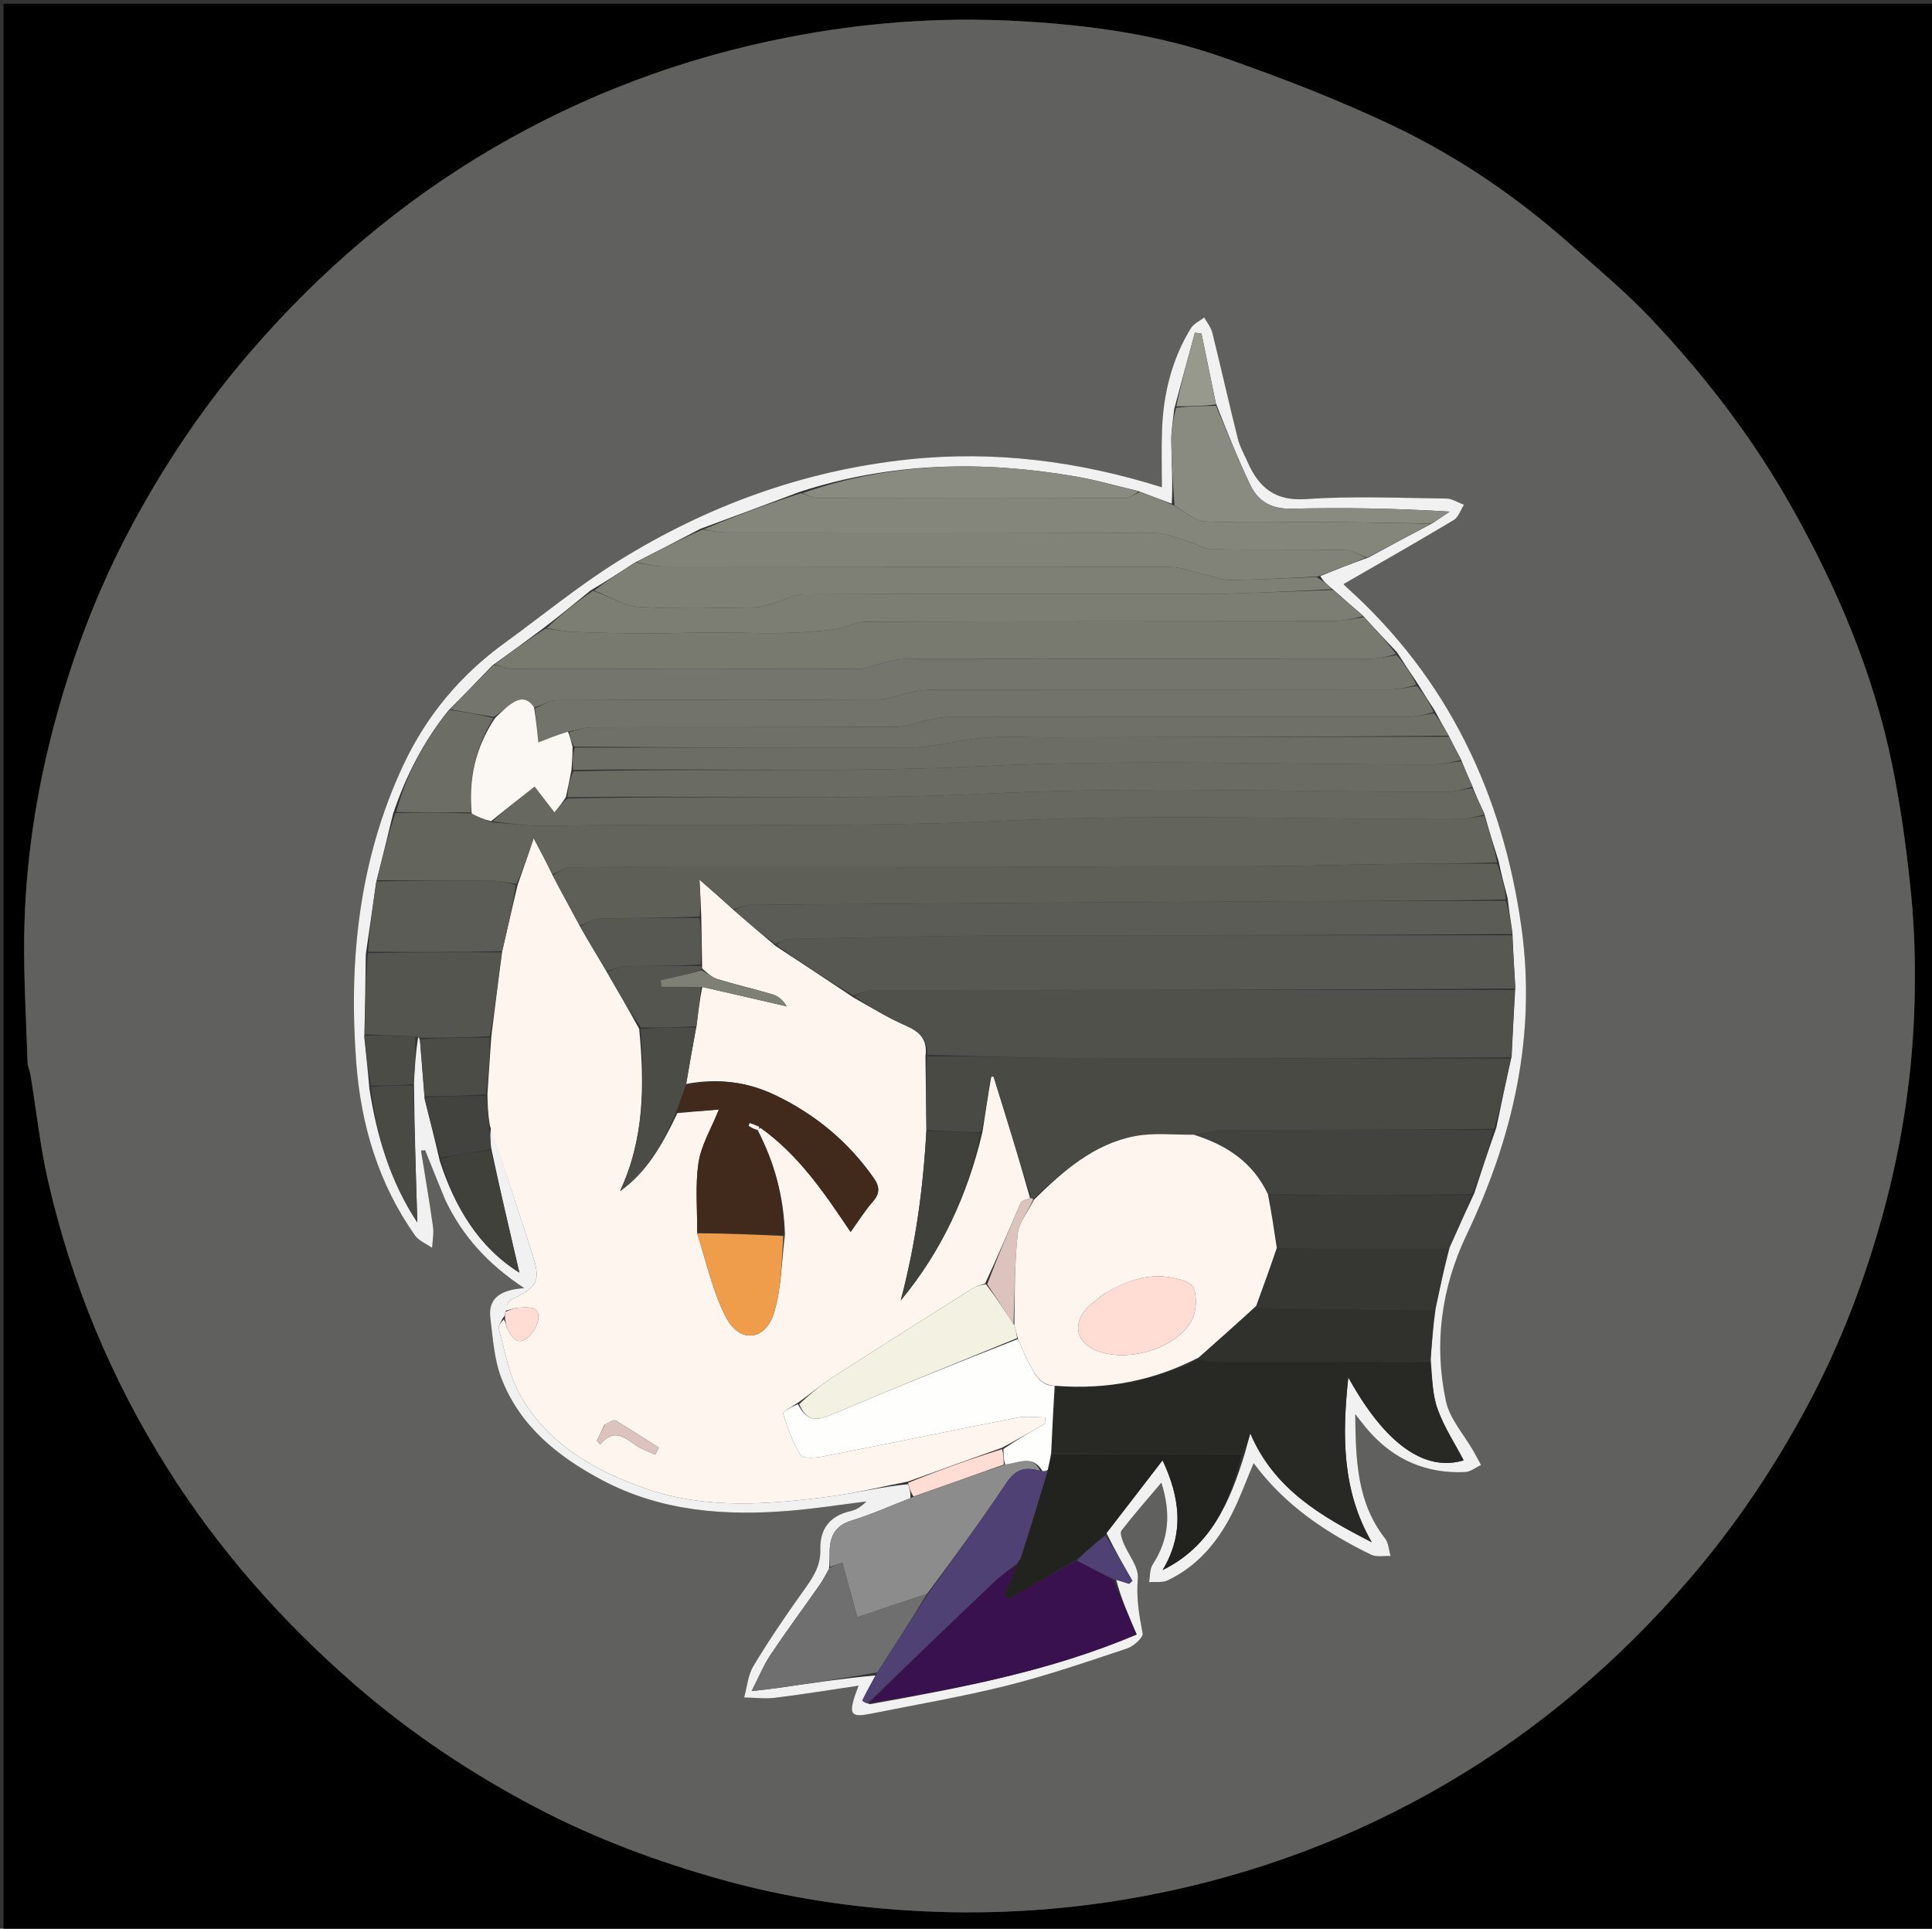 <svg version="1.1" id="Layer_1" xmlns="http://www.w3.org/2000/svg" xmlns:xlink="http://www.w3.org/1999/xlink" x="0px" y="0px"
	 width="100%" viewBox="0 0 566 565" enable-background="new 0 0 566 565" xml:space="preserve">
<rect x="0" y="0" width="566" height="565" fill="#333333" stroke="none"/>
<path fill="#000000" opacity="1" stroke="none" 
	d="
M324,566 
	C216.024,566 108.547,566 1.036,566 
	C1.036,377.732 1.036,189.464 1.036,1.098 
	C189.56,1.098 378.119,1.098 566.839,1.098 
	C566.839,189.333 566.839,377.667 566.839,566 
	C486.131,566 405.315,566 324,566 
M8.135,312.101 
	C8.413,313.051 8.793,313.985 8.952,314.955 
	C10.656,325.329 11.761,335.838 14.109,346.063 
	C20.989,376.034 32.643,404.113 49.062,430.155 
	C64.09,453.99 82.519,474.858 103.765,493.358 
	C120.285,507.742 138.363,519.754 157.714,529.852 
	C174.72,538.727 192.661,545.368 211.116,550.551 
	C230.222,555.916 249.801,558.866 269.553,559.861 
	C292.256,561.004 314.871,559.42 337.26,555.043 
	C367.962,549.041 396.858,538.208 423.81,522.437 
	C450.73,506.684 474.142,486.645 494.555,463.024 
	C508.432,446.967 520.125,429.486 530.044,410.787 
	C539.356,393.232 546.37,374.723 551.617,355.606 
	C557.262,335.038 560.439,314.002 560.903,292.666 
	C561.127,282.397 560.892,272.05 559.864,261.839 
	C558.581,249.097 556.856,236.338 554.275,223.802 
	C548.741,196.923 538.096,171.956 524.622,148.098 
	C513.343,128.127 499.482,110.101 483.807,93.5 
	C476.429,85.686 468.11,78.743 460.052,71.591 
	C444.549,57.829 427.465,46.143 408.865,37.217 
	C392.427,29.328 375.281,22.747 358.052,16.719 
	C338.69,9.945 318.323,7.248 297.926,6.151 
	C275.394,4.94 252.943,6.618 230.721,10.959 
	C200.023,16.957 171.127,27.766 144.184,43.558 
	C117.283,59.325 93.869,79.334 73.469,102.952 
	C59.589,119.021 47.877,136.503 37.954,155.216 
	C28.645,172.772 21.615,191.277 16.385,210.398 
	C10.67,231.292 7.389,252.652 7.094,274.336 
	C6.927,286.613 7.691,298.903 8.135,312.101 
z"/>
<path fill="#60605E" opacity="1" stroke="none" 
	d="
M8.085,311.644 
	C7.691,298.903 6.927,286.613 7.094,274.336 
	C7.389,252.652 10.67,231.292 16.385,210.398 
	C21.615,191.277 28.645,172.772 37.954,155.216 
	C47.877,136.503 59.589,119.021 73.469,102.952 
	C93.869,79.334 117.283,59.325 144.184,43.558 
	C171.127,27.766 200.023,16.957 230.721,10.959 
	C252.943,6.618 275.394,4.94 297.926,6.151 
	C318.323,7.248 338.69,9.945 358.052,16.719 
	C375.281,22.747 392.427,29.328 408.865,37.217 
	C427.465,46.143 444.549,57.829 460.052,71.591 
	C468.11,78.743 476.429,85.686 483.807,93.5 
	C499.482,110.101 513.343,128.127 524.622,148.098 
	C538.096,171.956 548.741,196.923 554.275,223.802 
	C556.856,236.338 558.581,249.097 559.864,261.839 
	C560.892,272.05 561.127,282.397 560.903,292.666 
	C560.439,314.002 557.262,335.038 551.617,355.606 
	C546.37,374.723 539.356,393.232 530.044,410.787 
	C520.125,429.486 508.432,446.967 494.555,463.024 
	C474.142,486.645 450.73,506.684 423.81,522.437 
	C396.858,538.208 367.962,549.041 337.26,555.043 
	C314.871,559.42 292.256,561.004 269.553,559.861 
	C249.801,558.866 230.222,555.916 211.116,550.551 
	C192.661,545.368 174.72,538.727 157.714,529.852 
	C138.363,519.754 120.285,507.742 103.765,493.358 
	C82.519,474.858 64.09,453.99 49.062,430.155 
	C32.643,404.113 20.989,376.034 14.109,346.063 
	C11.761,335.838 10.656,325.329 8.952,314.955 
	C8.793,313.985 8.413,313.051 8.085,311.644 
M130.648,351.865 
	C135.481,362.053 142.757,370.193 153.575,377.351 
	C146.513,377.845 142.929,380.358 143.656,386.142 
	C144.396,392.028 144.764,398.188 146.845,403.635 
	C152.235,417.741 163.417,426.701 176.334,433.564 
	C193.741,442.814 212.553,444.16 231.745,442.538 
	C239.127,441.914 246.464,440.759 253.821,439.845 
	C252.447,441.255 250.918,442.287 249.243,442.658 
	C243.107,444.015 240.151,447.908 240.32,453.967 
	C240.463,459.061 237.807,462.627 235.056,466.466 
	C230.022,473.492 225.172,480.675 220.71,488.073 
	C219.115,490.72 218.866,494.179 218.003,497.267 
	C221.046,497.319 224.132,497.723 227.124,497.357 
	C235.082,496.384 243,495.079 251.526,493.819 
	C250.931,495.445 250.625,496.203 250.374,496.978 
	C248.677,502.223 249.496,503.157 255.019,502.048 
	C268.388,499.364 281.86,497.084 295.072,493.77 
	C306.978,490.783 318.635,486.763 330.294,482.879 
	C332.155,482.259 334.981,479.658 334.752,478.483 
	C333.706,473.125 332.845,468.008 333.346,462.377 
	C333.642,459.045 330.54,455.444 329.106,451.906 
	C328.656,450.795 328.05,449.021 328.561,448.363 
	C332.165,443.728 336.041,439.305 340.233,434.338 
	C343.056,443.234 342.525,450.928 337.696,458.294 
	C336.796,459.666 336.956,461.734 336.627,463.48 
	C338.457,463.336 340.528,463.699 342.077,462.963 
	C350.703,458.867 356.601,451.918 360.85,443.59 
	C363.241,438.904 365.026,433.909 367.271,428.613 
	C376.351,440.948 388.44,448.993 401.687,455.446 
	C403.275,456.219 405.475,455.736 407.391,455.835 
	C406.877,454.103 406.812,452.021 405.777,450.696 
	C397.568,440.174 397.185,427.947 397.025,414.259 
	C398.91,416.619 399.877,417.935 400.952,419.157 
	C408.456,427.686 417.917,431.777 429.249,431.234 
	C430.829,431.159 432.351,429.888 433.901,429.171 
	C433.146,427.796 432.409,426.41 431.634,425.047 
	C428.884,420.215 424.736,415.689 423.617,410.507 
	C420.002,393.764 422.296,377.159 429.616,361.825 
	C443.298,333.166 450.135,303.294 445.735,271.739 
	C440.284,232.648 424.171,198.613 394.317,171.871 
	C393.845,171.448 393.478,170.91 393.633,171.091 
	C404.409,164.874 415.214,158.744 425.869,152.363 
	C427.273,151.523 427.907,149.396 428.897,147.865 
	C427.152,147.229 425.412,146.061 423.66,146.042 
	C409.997,145.889 396.282,145.246 382.685,146.204 
	C373.475,146.854 368.788,142.789 365.491,135.334 
	C364.483,133.054 363.211,130.828 362.614,128.438 
	C360.038,118.132 357.723,107.76 355.164,97.449 
	C354.771,95.866 353.599,94.477 352.788,92.998 
	C351.456,94.038 349.687,94.811 348.862,96.161 
	C343.262,105.318 340.796,115.44 340.421,126.078 
	C340.227,131.597 340.387,137.128 340.387,142.744 
	C316.084,135.088 291.226,131.897 265.928,134.601 
	C235.356,137.869 206.991,148.231 180.969,164.445 
	C169.426,171.637 158.846,180.371 147.809,188.376 
	C134.866,197.763 124.912,209.683 118.152,224.126 
	C105.17,251.862 102.085,281.328 104.373,311.407 
	C105.75,329.519 110.878,346.747 121.53,361.855 
	C122.674,363.478 124.883,364.349 126.598,365.569 
	C126.706,363.519 127.143,361.422 126.863,359.426 
	C125.817,351.957 124.537,344.521 123.345,337.073 
	C123.743,337.026 124.142,336.98 124.54,336.933 
	C126.45,341.696 128.359,346.458 130.648,351.865 
z"/>
<path fill="#F1F1F1" opacity="1" stroke="none" 
	d="
M130.459,351.543 
	C128.359,346.458 126.45,341.696 124.54,336.933 
	C124.142,336.98 123.743,337.026 123.345,337.073 
	C124.537,344.521 125.817,351.957 126.863,359.426 
	C127.143,361.422 126.706,363.519 126.598,365.569 
	C124.883,364.349 122.674,363.478 121.53,361.855 
	C110.878,346.747 105.75,329.519 104.373,311.407 
	C102.085,281.328 105.17,251.862 118.152,224.126 
	C124.912,209.683 134.866,197.763 147.809,188.376 
	C158.846,180.371 169.426,171.637 180.969,164.445 
	C206.991,148.231 235.356,137.869 265.928,134.601 
	C291.226,131.897 316.084,135.088 340.387,142.744 
	C340.387,137.128 340.227,131.597 340.421,126.078 
	C340.796,115.44 343.262,105.318 348.862,96.161 
	C349.687,94.811 351.456,94.038 352.788,92.998 
	C353.599,94.477 354.771,95.866 355.164,97.449 
	C357.723,107.76 360.038,118.132 362.614,128.438 
	C363.211,130.828 364.483,133.054 365.491,135.334 
	C368.788,142.789 373.475,146.854 382.685,146.204 
	C396.282,145.246 409.997,145.889 423.66,146.042 
	C425.412,146.061 427.152,147.229 428.897,147.865 
	C427.907,149.396 427.273,151.523 425.869,152.363 
	C415.214,158.744 404.409,164.874 393.633,171.091 
	C393.478,170.91 393.845,171.448 394.317,171.871 
	C424.171,198.613 440.284,232.648 445.735,271.739 
	C450.135,303.294 443.298,333.166 429.616,361.825 
	C422.296,377.159 420.002,393.764 423.617,410.507 
	C424.736,415.689 428.884,420.215 431.634,425.047 
	C432.409,426.41 433.146,427.796 433.901,429.171 
	C432.351,429.888 430.829,431.159 429.249,431.234 
	C417.917,431.777 408.456,427.686 400.952,419.157 
	C399.877,417.935 398.91,416.619 397.025,414.259 
	C397.185,427.947 397.568,440.174 405.777,450.696 
	C406.812,452.021 406.877,454.103 407.391,455.835 
	C405.475,455.736 403.275,456.219 401.687,455.446 
	C388.44,448.993 376.351,440.948 367.271,428.613 
	C365.026,433.909 363.241,438.904 360.85,443.59 
	C356.601,451.918 350.703,458.867 342.077,462.963 
	C340.528,463.699 338.457,463.336 336.627,463.48 
	C336.956,461.734 336.796,459.666 337.696,458.294 
	C342.525,450.928 343.056,443.234 340.233,434.338 
	C336.041,439.305 332.165,443.728 328.561,448.363 
	C328.05,449.021 328.656,450.795 329.106,451.906 
	C330.54,455.444 333.642,459.045 333.346,462.377 
	C332.845,468.008 333.706,473.125 334.752,478.483 
	C334.981,479.658 332.155,482.259 330.294,482.879 
	C318.635,486.763 306.978,490.783 295.072,493.77 
	C281.86,497.084 268.388,499.364 255.019,502.048 
	C249.496,503.157 248.677,502.223 250.374,496.978 
	C250.625,496.203 250.931,495.445 251.526,493.819 
	C243,495.079 235.082,496.384 227.124,497.357 
	C224.132,497.723 221.046,497.319 218.003,497.267 
	C218.866,494.179 219.115,490.72 220.71,488.073 
	C225.172,480.675 230.022,473.492 235.056,466.466 
	C237.807,462.627 240.463,459.061 240.32,453.967 
	C240.151,447.908 243.107,444.015 249.243,442.658 
	C250.918,442.287 252.447,441.255 253.821,439.845 
	C246.464,440.759 239.127,441.914 231.745,442.538 
	C212.553,444.16 193.741,442.814 176.334,433.564 
	C163.417,426.701 152.235,417.741 146.845,403.635 
	C144.764,398.188 144.396,392.028 143.656,386.142 
	C142.929,380.358 146.513,377.845 153.575,377.351 
	C142.757,370.193 135.481,362.053 130.459,351.543 
M108.207,318.8 
	C110.342,332.727 114.278,345.982 122.262,358.11 
	C121.838,344.382 121.431,331.191 121.276,317.128 
	C121.517,312.751 121.758,308.374 122.501,303.868 
	C122.668,303.911 122.836,303.955 123.042,304.921 
	C123.486,310.334 123.931,315.747 124.406,321.998 
	C125.872,327.798 127.338,333.598 128.846,340.123 
	C133.244,353.615 140.143,365.27 152.155,372.814 
	C149.372,360.895 146.582,348.949 143.876,336.224 
	C143.676,334.144 143.476,332.064 143.915,330.261 
	C147.886,342.492 151.852,354.724 155.827,366.953 
	C158.54,375.301 157.74,376.943 149.703,380.721 
	C148.808,381.141 148.534,382.881 147.969,384.669 
	C147.952,385.108 147.935,385.547 147.22,386.249 
	C146.822,387.268 145.876,388.444 146.115,389.281 
	C147.968,395.757 149.039,402.734 152.26,408.486 
	C160.394,423.01 174.217,430.911 189.365,436.139 
	C206.899,442.191 225.058,440.757 243.058,438.407 
	C250.761,437.402 258.348,435.506 266.043,434.791 
	C266.448,436.031 266.852,437.271 266.687,438.897 
	C260.976,441.108 255.365,443.643 249.524,445.426 
	C244.929,446.829 243.225,449.726 243.078,454.083 
	C243.022,455.73 243.083,457.38 242.847,459.691 
	C241.934,461.248 241.121,462.875 240.089,464.349 
	C235.332,471.146 230.387,477.815 225.777,484.709 
	C223.744,487.749 222.349,491.215 220.199,495.391 
	C223.593,494.993 225.711,494.796 227.813,494.49 
	C237.477,493.086 247.136,491.652 256.503,490.809 
	C255.189,493.239 253.851,495.659 252.629,498.136 
	C252.57,498.256 253.526,498.877 254.856,499.231 
	C281.15,494.514 307.406,489.65 332.984,478.823 
	C330.496,473.015 328.297,467.881 326.991,462.725 
	C328.251,463.143 329.511,463.56 330.771,463.978 
	C331.1,463.691 331.429,463.404 331.757,463.117 
	C329.224,458.691 326.692,454.265 324.165,449.134 
	C329.604,442.065 335.042,434.996 340.586,427.789 
	C345.627,438.528 347.133,449.116 340.604,459.934 
	C354.686,453.036 360.324,440.165 364.743,425.546 
	C365.231,423.741 365.719,421.936 366.277,419.874 
	C373.301,436.384 387.263,444.302 401.87,451.788 
	C393.094,436.624 393.19,420.505 394.998,403.492 
	C405.904,423.293 417.537,431.199 428.798,427.803 
	C426.242,422.913 423.047,418.062 421.139,412.749 
	C419.597,408.456 419.606,403.606 419.146,398.103 
	C419.484,393.4 419.821,388.697 420.584,383.338 
	C421.791,377.557 422.999,371.775 424.669,365.465 
	C426.949,360.356 429.23,355.248 431.901,349.56 
	C433.918,343.374 435.934,337.188 438.369,330.351 
	C439.775,323.602 441.182,316.853 442.867,309.344 
	C443.17,302.9 443.473,296.456 443.932,289.129 
	C443.62,284.086 443.307,279.043 443.08,273.18 
	C442.606,270.075 442.132,266.971 441.667,263.039 
	C440.777,259.693 439.887,256.347 439.028,252.226 
	C437.632,247.82 436.235,243.414 434.826,238.296 
	C433.656,235.815 432.486,233.334 431.269,230.122 
	C430.215,227.746 429.16,225.371 427.945,222.326 
	C426.794,220.164 425.644,218.001 424.236,215.191 
	C422.999,213.049 421.762,210.907 420.287,208.104 
	C418.695,205.656 417.102,203.209 415.229,200.121 
	C413.344,197.323 411.459,194.525 409.282,191.096 
	C406.034,187.669 402.786,184.242 399.153,180.224 
	C396.292,177.763 393.431,175.303 390.11,172.319 
	C388.788,171.229 387.467,170.138 386.809,168.73 
	C391.264,166.938 395.719,165.146 400.921,163.304 
	C407.003,160.008 413.085,156.713 419.711,153.242 
	C421.37,152.121 423.03,151 424.69,149.879 
	C408.904,148.907 393.607,148.675 378.324,149.025 
	C372.544,149.158 368.603,146.902 366.313,142.129 
	C362.664,134.522 359.565,126.651 356.183,118.084 
	C354.786,111.297 353.388,104.511 351.991,97.724 
	C351.346,97.633 350.702,97.541 350.057,97.45 
	C348.094,104.643 346.13,111.836 343.984,119.878 
	C343.684,122.979 343.105,126.083 343.143,129.18 
	C343.22,135.394 343.634,141.603 343.277,147.545 
	C340.186,146.405 337.094,145.265 333.291,143.802 
	C327.148,142.359 321.06,140.587 314.851,139.53 
	C287.907,134.945 261.203,135.337 234.245,144.096 
	C224.79,147.65 215.335,151.204 205.175,154.913 
	C198.947,158.172 192.719,161.43 185.866,164.887 
	C181.806,167.536 177.745,170.185 173.02,172.966 
	C168.635,176.555 164.251,180.143 159.227,183.995 
	C154.431,187.552 149.634,191.109 144.217,194.955 
	C140.113,199.234 136.01,203.514 131.337,208.174 
	C124.224,217.073 118.995,226.97 115.147,238.419 
	C113.578,244.899 112.009,251.379 110.175,258.574 
	C109.234,265.301 108.292,272.028 107.159,279.579 
	C107.064,287.383 106.968,295.186 106.726,303.899 
	C107.233,308.601 107.741,313.303 108.207,318.8 
z"/>
<path fill="#FEF5EF" opacity="1" stroke="none" 
	d="
M265.988,434.015 
	C258.348,435.506 250.761,437.402 243.058,438.407 
	C225.058,440.757 206.899,442.191 189.365,436.139 
	C174.217,430.911 160.394,423.01 152.26,408.486 
	C149.039,402.734 147.968,395.757 146.115,389.281 
	C145.876,388.444 146.822,387.268 147.606,386.492 
	C148.19,387.53 148.251,388.396 148.613,389.108 
	C149.763,391.368 151.254,394.131 154.112,392.202 
	C155.928,390.976 157.583,388.268 157.742,386.109 
	C158.007,382.517 154.662,382.965 152.259,383.054 
	C150.82,383.107 149.4,383.673 147.972,384.009 
	C148.534,382.881 148.808,381.141 149.703,380.721 
	C157.74,376.943 158.54,375.301 155.827,366.953 
	C151.852,354.724 147.886,342.492 143.503,329.682 
	C142.965,326.407 142.84,323.71 142.791,320.56 
	C143.193,314.74 143.518,309.374 143.941,303.589 
	C145.012,295.114 145.985,287.058 147.13,278.635 
	C148.677,272.042 150.052,265.817 151.634,259.279 
	C153.311,254.583 154.781,250.201 156.344,245.54 
	C158.394,249.421 160.166,252.772 161.941,256.484 
	C164.604,261.614 167.263,266.383 169.979,271.499 
	C172.598,276.059 175.159,280.271 177.812,284.806 
	C181.04,290.425 184.177,295.722 187.263,301.444 
	C188.829,317.923 188.738,333.771 181.639,348.94 
	C189.751,343.176 194.233,334.89 198.461,326.074 
	C203.037,325.677 207.191,325.318 210.614,325.022 
	C208.363,330.643 205.439,335.42 204.656,340.525 
	C203.634,347.181 204.308,354.098 204.25,361.305 
	C206.981,369.817 208.796,378.405 212.703,385.903 
	C216.725,393.622 224.251,392.828 226.778,384.507 
	C228.946,377.371 228.946,369.577 229.955,361.629 
	C229.623,350.561 226.907,340.581 221.972,331.036 
	C222.331,330.638 222.474,330.478 222.911,330.483 
	C234.201,338.526 241.571,349.608 249.192,360.891 
	C251.576,357.593 253.422,354.607 255.706,352.006 
	C257.851,349.562 257.722,347.594 255.925,345.04 
	C248.476,334.45 238.886,326.49 227.246,320.886 
	C218.824,316.832 210.115,315.804 201.022,317.538 
	C201.983,311.765 202.944,306.385 204.041,300.615 
	C204.573,296.512 204.97,292.801 205.747,289.129 
	C214.24,291.049 222.351,292.928 230.462,294.808 
	C229.382,292.969 227.971,291.801 226.354,291.316 
	C220.978,289.705 215.492,288.46 210.13,286.809 
	C208.504,286.308 207.142,284.946 205.703,283.731 
	C205.696,283.323 205.645,283.164 205.689,282.55 
	C205.646,277.695 205.508,273.294 205.441,268.447 
	C205.318,264.665 205.123,261.328 204.91,257.681 
	C208.556,260.871 211.691,263.615 214.995,266.635 
	C219.112,270.249 223.058,273.585 227.258,277.147 
	C235.001,282.265 242.491,287.157 250.194,292.316 
	C255.318,295.21 260.094,298.146 265.183,300.366 
	C269.215,302.125 271.834,304.276 271.124,309.474 
	C271.204,316.964 271.341,323.988 271.376,331.461 
	C270.449,348.473 268.148,364.807 263.889,380.946 
	C275.806,366.577 283.475,350.15 287.816,331.627 
	C288.701,325.992 289.437,320.743 290.39,315.462 
	C290.607,315.431 290.985,315.211 291.106,315.541 
	C294.865,327.575 298.504,339.279 301.77,351.002 
	C300.581,351.478 299.317,351.739 299.016,352.423 
	C295.578,360.244 292.287,368.128 288.593,376.01 
	C287.177,376.456 286.034,376.744 285.087,377.342 
	C271.244,386.08 257.39,394.802 243.631,403.672 
	C240.24,405.858 237.18,408.558 233.593,411.032 
	C231.882,412.099 229.237,413.563 229.419,414.146 
	C230.729,418.342 232.192,422.633 234.562,426.271 
	C235.3,427.404 239.074,427.075 241.306,426.638 
	C260.224,422.937 279.095,418.995 298.015,415.3 
	C300.641,414.787 303.454,415.229 306.181,415.229 
	C306.223,415.811 306.265,416.392 306.307,416.974 
	C302.18,419.335 298.053,421.697 293.561,424.107 
	C284.128,427.442 275.058,430.728 265.988,434.015 
M177.058,417.451 
	C176.331,418.977 175.605,420.502 174.879,422.027 
	C175.199,422.404 175.519,422.781 175.84,423.158 
	C179.693,418.399 182.814,420.919 186.143,423.3 
	C187.868,424.533 189.989,425.21 191.931,426.138 
	C192.286,425.45 192.641,424.762 192.995,424.074 
	C188.771,421.395 184.587,418.647 180.274,416.121 
	C179.722,415.798 178.497,416.628 177.058,417.451 
z"/>
<path fill="#63645C" opacity="1" stroke="none" 
	d="
M161.937,256.124 
	C160.166,252.772 158.394,249.421 156.344,245.54 
	C154.781,250.201 153.311,254.583 151.31,258.948 
	C148.869,258.621 146.963,258.062 145.05,258.041 
	C133.514,257.912 121.977,257.906 110.44,257.859 
	C112.009,251.379 113.578,244.899 115.87,238.168 
	C123.738,237.943 130.883,237.97 138.185,238.323 
	C140.122,239.381 141.903,240.113 144.129,240.886 
	C149.701,241.285 154.834,242.04 159.951,241.938 
	C204.496,241.047 249.023,242.58 293.617,240.46 
	C337.808,238.359 382.177,240.018 426.468,239.958 
	C429.258,239.954 432.048,239.339 434.838,239.008 
	C436.235,243.414 437.632,247.82 438.564,252.613 
	C428.097,253.026 418.094,252.977 408.093,253.097 
	C396.17,253.24 384.25,253.623 372.327,253.725 
	C359.099,253.839 345.87,253.723 332.641,253.763 
	C318.42,253.806 304.199,253.968 289.978,253.985 
	C259.856,254.023 229.733,254 199.611,254.002 
	C188.784,254.003 177.956,253.908 167.132,254.096 
	C165.389,254.127 163.668,255.417 161.937,256.124 
z"/>
<path fill="#494A44" opacity="1" stroke="none" 
	d="
M302.142,350.984 
	C298.504,339.279 294.865,327.575 291.092,315.299 
	C290.759,314.528 290.561,314.329 290.363,314.131 
	C290.3,314.585 290.237,315.04 290.173,315.494 
	C289.437,320.743 288.701,325.992 287.374,331.628 
	C281.682,331.681 276.58,331.346 271.478,331.012 
	C271.341,323.988 271.204,316.964 271.581,309.473 
	C286.028,309.337 299.961,309.905 313.896,309.956 
	C356.793,310.112 399.691,310.069 442.589,310.104 
	C441.182,316.853 439.775,323.602 437.694,330.676 
	C410.806,331.001 384.591,330.958 358.378,331.063 
	C355.64,331.074 352.907,331.961 349.758,332.409 
	C343.744,332.47 337.997,331.789 332.573,332.814 
	C320.507,335.096 311.556,342.94 302.804,351.092 
	C302.597,350.997 302.142,350.984 302.142,350.984 
z"/>
<path fill="#50514B" opacity="1" stroke="none" 
	d="
M442.728,309.724 
	C399.691,310.069 356.793,310.112 313.896,309.956 
	C299.961,309.905 286.028,309.337 271.637,309.008 
	C271.834,304.276 269.215,302.125 265.183,300.366 
	C260.094,298.146 255.318,295.21 250.331,291.941 
	C252.1,290.867 253.943,290.056 255.788,290.055 
	C318.451,289.993 381.114,290.008 443.776,290.011 
	C443.473,296.456 443.17,302.9 442.728,309.724 
z"/>
<path fill="#575851" opacity="1" stroke="none" 
	d="
M443.854,289.57 
	C381.114,290.008 318.451,289.993 255.788,290.055 
	C253.943,290.056 252.1,290.867 250.118,291.675 
	C242.491,287.157 235.001,282.265 227.402,276.784 
	C228.654,275.797 230.01,275.075 231.378,275.05 
	C253.647,274.648 275.917,274.113 298.189,274.045 
	C346.457,273.898 394.726,274 442.995,274 
	C443.307,279.043 443.62,284.086 443.854,289.57 
z"/>
<path fill="#5E6058" opacity="1" stroke="none" 
	d="
M161.941,256.484 
	C163.668,255.417 165.389,254.127 167.132,254.096 
	C177.956,253.908 188.784,254.003 199.611,254.002 
	C229.733,254 259.856,254.023 289.978,253.985 
	C304.199,253.968 318.42,253.806 332.641,253.763 
	C345.87,253.723 359.099,253.839 372.327,253.725 
	C384.25,253.623 396.17,253.24 408.093,253.097 
	C418.094,252.977 428.097,253.026 438.548,253 
	C439.887,256.347 440.777,259.693 441.149,263.48 
	C419.149,263.948 397.668,263.897 376.187,264.015 
	C324.098,264.302 272.009,264.655 219.921,265.056 
	C218.219,265.069 216.524,265.906 214.825,266.358 
	C211.691,263.615 208.556,260.871 204.91,257.681 
	C205.123,261.328 205.318,264.665 204.947,268.473 
	C194.776,268.963 185.168,268.869 175.567,269.099 
	C173.67,269.144 171.803,270.435 169.922,271.152 
	C167.263,266.383 164.604,261.614 161.941,256.484 
z"/>
<path fill="#282925" opacity="1" stroke="none" 
	d="
M418.927,399.004 
	C419.606,403.606 419.597,408.456 421.139,412.749 
	C423.047,418.062 426.242,422.913 428.798,427.803 
	C417.537,431.199 405.904,423.293 394.998,403.492 
	C393.19,420.505 393.094,436.624 401.87,451.788 
	C387.263,444.302 373.301,436.384 366.277,419.874 
	C365.719,421.936 365.231,423.741 364.028,425.798 
	C344.883,426.034 326.454,426.018 307.956,425.542 
	C308.247,418.719 308.606,412.355 309.435,405.984 
	C324.346,407.121 338.045,404.472 351.313,398.209 
	C353.606,398.647 355.573,398.977 357.541,398.98 
	C378.003,399.018 398.465,399.004 418.927,399.004 
z"/>
<path fill="#787A70" opacity="1" stroke="none" 
	d="
M399.538,180.815 
	C402.786,184.242 406.034,187.669 409.004,191.598 
	C406.274,192.4 403.823,192.959 401.372,192.962 
	C355.926,193.014 310.48,192.983 265.035,193.053 
	C262.801,193.056 260.552,193.753 258.339,194.255 
	C256.147,194.752 253.993,195.917 251.819,195.924 
	C218.027,196.032 184.233,196.021 150.441,195.943 
	C148.572,195.939 146.705,195.11 144.838,194.665 
	C149.634,191.109 154.431,187.552 159.826,184.142 
	C163.341,184.585 166.251,185.042 169.174,185.144 
	C175.872,185.377 182.575,185.528 189.276,185.541 
	C195.804,185.553 202.333,185.278 208.861,185.265 
	C215.564,185.252 222.27,185.558 228.97,185.433 
	C234.181,185.335 239.41,184.999 244.582,184.362 
	C247.696,183.978 250.712,182.115 253.776,182.105 
	C299.246,181.953 344.717,182.023 390.188,181.949 
	C393.305,181.944 396.421,181.21 399.538,180.815 
z"/>
<path fill="#74756C" opacity="1" stroke="none" 
	d="
M144.527,194.81 
	C146.705,195.11 148.572,195.939 150.441,195.943 
	C184.233,196.021 218.027,196.032 251.819,195.924 
	C253.993,195.917 256.147,194.752 258.339,194.255 
	C260.552,193.753 262.801,193.056 265.035,193.053 
	C310.48,192.983 355.926,193.014 401.372,192.962 
	C403.823,192.959 406.274,192.4 409.15,191.914 
	C411.459,194.525 413.344,197.323 414.949,200.625 
	C412.213,201.419 409.758,201.96 407.302,201.963 
	C362.644,202.014 317.986,201.99 273.328,202.032 
	C271.206,202.034 269.06,202.378 266.967,202.781 
	C263.62,203.425 260.312,204.884 256.982,204.902 
	C225.655,205.067 194.327,204.952 163.001,205.108 
	C160.906,205.118 158.82,206.672 156.471,207.235 
	C154.497,204.23 152.222,204.497 149.966,206.023 
	C148.239,207.191 146.733,208.686 144.666,210.028 
	C140.104,209.278 136.005,208.536 131.907,207.794 
	C136.01,203.514 140.113,199.234 144.527,194.81 
z"/>
<path fill="#676960" opacity="1" stroke="none" 
	d="
M434.832,238.652 
	C432.048,239.339 429.258,239.954 426.468,239.958 
	C382.177,240.018 337.808,238.359 293.617,240.46 
	C249.023,242.58 204.496,241.047 159.951,241.938 
	C154.834,242.04 149.701,241.285 144.315,240.601 
	C148.443,236.833 152.831,233.391 157.22,229.949 
	C156.569,229.518 155.918,229.087 155.267,228.656 
	C157.524,231.595 159.781,234.534 162.429,237.982 
	C163.944,236.114 164.837,235.013 166.216,233.932 
	C207.365,232.941 248.008,234.484 288.734,232.498 
	C333.563,230.312 378.582,232.018 423.518,231.95 
	C426.118,231.946 428.717,231.236 431.316,230.854 
	C432.486,233.334 433.656,235.815 434.832,238.652 
z"/>
<path fill="#5B5C55" opacity="1" stroke="none" 
	d="
M214.995,266.635 
	C216.524,265.906 218.219,265.069 219.921,265.056 
	C272.009,264.655 324.098,264.302 376.187,264.015 
	C397.668,263.897 419.149,263.948 441.144,263.894 
	C442.132,266.971 442.606,270.075 443.037,273.59 
	C394.726,274 346.457,273.898 298.189,274.045 
	C275.917,274.113 253.647,274.648 231.378,275.05 
	C230.01,275.075 228.654,275.797 227.148,276.559 
	C223.058,273.585 219.112,270.249 214.995,266.635 
z"/>
<path fill="#72736A" opacity="1" stroke="none" 
	d="
M156.729,207.507 
	C158.82,206.672 160.906,205.118 163.001,205.108 
	C194.327,204.952 225.655,205.067 256.982,204.902 
	C260.312,204.884 263.62,203.425 266.967,202.781 
	C269.06,202.378 271.206,202.034 273.328,202.032 
	C317.986,201.99 362.644,202.014 407.302,201.963 
	C409.758,201.96 412.213,201.419 415.089,200.945 
	C417.102,203.209 418.695,205.656 419.984,208.616 
	C417.229,209.419 414.776,209.96 412.323,209.963 
	C367.549,210.014 322.774,209.988 277.999,210.039 
	C275.893,210.041 273.769,210.515 271.687,210.935 
	C268.666,211.544 265.678,212.893 262.671,212.909 
	C232.877,213.059 203.082,212.969 173.288,213.064 
	C171.109,213.071 168.932,213.993 166.395,214.341 
	C163.266,215.287 160.496,216.382 157.72,217.48 
	C157.438,214.641 157.083,211.074 156.729,207.507 
z"/>
<path fill="#6A6C63" opacity="1" stroke="none" 
	d="
M431.293,230.488 
	C428.717,231.236 426.118,231.946 423.518,231.95 
	C378.582,232.018 333.563,230.312 288.734,232.498 
	C248.008,234.484 207.365,232.941 166.263,233.55 
	C166.365,230.756 166.905,228.366 167.948,225.981 
	C207.944,224.99 247.419,226.402 286.97,224.488 
	C330.963,222.359 375.14,224.019 419.237,223.957 
	C422.194,223.953 425.15,223.33 428.106,222.995 
	C429.16,225.371 430.215,227.746 431.293,230.488 
z"/>
<path fill="#6C6D65" opacity="1" stroke="none" 
	d="
M428.025,222.66 
	C425.15,223.33 422.194,223.953 419.237,223.957 
	C375.14,224.019 330.963,222.359 286.97,224.488 
	C247.419,226.402 207.944,224.99 167.93,225.543 
	C167.58,223.066 167.752,221.033 168.397,219 
	C201.497,219 234.123,219.008 266.75,218.981 
	C268.731,218.979 270.729,218.817 272.69,218.528 
	C278.024,217.743 283.315,216.483 288.673,216.099 
	C294.635,215.671 300.651,216.007 306.644,216 
	C345.927,215.948 385.21,215.893 424.494,215.839 
	C425.644,218.001 426.794,220.164 428.025,222.66 
z"/>
<path fill="#818378" opacity="1" stroke="none" 
	d="
M186.491,164.689 
	C192.719,161.43 198.947,158.172 205.845,155.126 
	C208.637,155.56 210.758,155.97 212.879,155.972 
	C254.624,156.01 296.369,155.943 338.113,156.109 
	C341.412,156.123 344.727,157.613 347.995,158.553 
	C350.431,159.254 352.791,160.844 355.207,160.888 
	C368.175,161.124 381.151,160.899 394.12,161.106 
	C396.15,161.138 398.157,162.57 400.175,163.355 
	C395.719,165.146 391.264,166.938 386.028,168.877 
	C376.953,169.35 368.659,169.851 360.363,169.899 
	C357.658,169.914 354.949,168.732 352.237,168.12 
	C349.05,167.4 345.858,166.099 342.666,166.091 
	C293.194,165.961 243.722,166.02 194.25,165.944 
	C191.663,165.94 189.077,165.126 186.491,164.689 
z"/>
<path fill="#7C7D73" opacity="1" stroke="none" 
	d="
M399.346,180.519 
	C396.421,181.21 393.305,181.944 390.188,181.949 
	C344.717,182.023 299.246,181.953 253.776,182.105 
	C250.712,182.115 247.696,183.978 244.582,184.362 
	C239.41,184.999 234.181,185.335 228.97,185.433 
	C222.27,185.558 215.564,185.252 208.861,185.265 
	C202.333,185.278 195.804,185.553 189.276,185.541 
	C182.575,185.528 175.872,185.377 169.174,185.144 
	C166.251,185.042 163.341,184.585 160.145,184.01 
	C164.251,180.143 168.635,176.555 173.708,173.063 
	C178.629,174.772 182.797,177.525 187.11,177.776 
	C198.398,178.433 209.751,178.084 221.075,177.923 
	C223.32,177.89 225.567,176.962 227.784,176.343 
	C230.367,175.621 232.916,174.111 235.484,174.101 
	C274.459,173.956 313.436,174 352.412,174.002 
	C353.744,174.002 355.078,174.077 356.408,174.032 
	C367.796,173.646 379.182,173.241 390.569,172.842 
	C393.431,175.303 396.292,177.763 399.346,180.519 
z"/>
<path fill="#84867B" opacity="1" stroke="none" 
	d="
M400.548,163.329 
	C398.157,162.57 396.15,161.138 394.12,161.106 
	C381.151,160.899 368.175,161.124 355.207,160.888 
	C352.791,160.844 350.431,159.254 347.995,158.553 
	C344.727,157.613 341.412,156.123 338.113,156.109 
	C296.369,155.943 254.624,156.01 212.879,155.972 
	C210.758,155.97 208.637,155.56 206.198,155.049 
	C215.335,151.204 224.79,147.65 234.769,144.455 
	C236.824,145.208 238.355,145.945 239.888,145.949 
	C269.714,146.016 299.54,146.027 329.367,145.919 
	C330.914,145.913 332.457,144.75 334.002,144.125 
	C337.094,145.265 340.186,146.405 343.768,147.996 
	C347.237,149.961 350.17,152.657 353.205,152.778 
	C365.206,153.258 377.241,152.856 389.262,152.926 
	C399.231,152.984 409.198,153.245 419.167,153.417 
	C413.085,156.713 407.003,160.008 400.548,163.329 
z"/>
<path fill="#7E7F75" opacity="1" stroke="none" 
	d="
M390.339,172.581 
	C379.182,173.241 367.796,173.646 356.408,174.032 
	C355.078,174.077 353.744,174.002 352.412,174.002 
	C313.436,174 274.459,173.956 235.484,174.101 
	C232.916,174.111 230.367,175.621 227.784,176.343 
	C225.567,176.962 223.32,177.89 221.075,177.923 
	C209.751,178.084 198.398,178.433 187.11,177.776 
	C182.797,177.525 178.629,174.772 174.04,172.996 
	C177.745,170.185 181.806,167.536 186.179,164.788 
	C189.077,165.126 191.663,165.94 194.25,165.944 
	C243.722,166.02 293.194,165.961 342.666,166.091 
	C345.858,166.099 349.05,167.4 352.237,168.12 
	C354.949,168.732 357.658,169.914 360.363,169.899 
	C368.659,169.851 376.953,169.35 385.697,169.036 
	C387.467,170.138 388.788,171.229 390.339,172.581 
z"/>
<path fill="#6F7067" opacity="1" stroke="none" 
	d="
M424.365,215.515 
	C385.21,215.893 345.927,215.948 306.644,216 
	C300.651,216.007 294.635,215.671 288.673,216.099 
	C283.315,216.483 278.024,217.743 272.69,218.528 
	C270.729,218.817 268.731,218.979 266.75,218.981 
	C234.123,219.008 201.497,219 168.202,218.72 
	C167.274,217.123 167.014,215.806 166.754,214.489 
	C168.932,213.993 171.109,213.071 173.288,213.064 
	C203.082,212.969 232.877,213.059 262.671,212.909 
	C265.678,212.893 268.666,211.544 271.687,210.935 
	C273.769,210.515 275.893,210.041 277.999,210.039 
	C322.774,209.988 367.549,210.014 412.323,209.963 
	C414.776,209.96 417.229,209.419 420.104,208.946 
	C421.762,210.907 422.999,213.049 424.365,215.515 
z"/>
<path fill="#39114E" opacity="1" stroke="none" 
	d="
M326.097,462.748 
	C328.297,467.881 330.496,473.015 332.984,478.823 
	C307.406,489.65 281.15,494.514 254.592,498.941 
	C266.563,486.961 278.773,475.245 291.055,463.606 
	C293.208,461.565 295.665,459.843 297.977,458.346 
	C296.774,461.519 295.575,464.32 294.377,467.121 
	C294.724,467.596 295.071,468.071 295.419,468.545 
	C302.006,464.695 308.593,460.845 315.476,457.16 
	C319.214,459.132 322.656,460.94 326.097,462.748 
z"/>
<path fill="#42433E" opacity="1" stroke="none" 
	d="
M350.171,332.442 
	C352.907,331.961 355.64,331.074 358.378,331.063 
	C384.591,330.958 410.806,331.001 437.485,331.002 
	C435.934,337.188 433.918,343.374 431.204,349.818 
	C410.911,350.078 391.316,350.08 371.465,349.869 
	C367.022,340.464 359.404,335.466 350.171,332.442 
z"/>
<path fill="#22221F" opacity="1" stroke="none" 
	d="
M315.18,456.995 
	C308.593,460.845 302.006,464.695 295.419,468.545 
	C295.071,468.071 294.724,467.596 294.377,467.121 
	C295.575,464.32 296.774,461.519 297.985,458.358 
	C297.997,457.999 297.973,457.996 298.191,457.862 
	C298.577,457.435 298.745,457.142 299.088,456.544 
	C301.811,447.812 304.359,439.386 306.952,430.59 
	C307.339,428.814 307.682,427.408 308.025,426.001 
	C326.454,426.018 344.883,426.034 363.799,426.074 
	C360.324,440.165 354.686,453.036 340.604,459.934 
	C347.133,449.116 345.627,438.528 340.586,427.789 
	C335.042,434.996 329.604,442.065 323.809,449.53 
	C320.695,452.283 317.937,454.639 315.18,456.995 
z"/>
<path fill="#8C8C8D" opacity="1" stroke="none" 
	d="
M243.092,459.029 
	C243.083,457.38 243.022,455.73 243.078,454.083 
	C243.225,449.726 244.929,446.829 249.524,445.426 
	C255.365,443.643 260.976,441.108 267.343,438.596 
	C276.687,435.21 285.375,432.123 294.465,429.034 
	C298.472,428.562 302.449,426.043 304.707,430.887 
	C300.189,429.511 297.431,430.52 294.818,434.438 
	C287.476,445.452 279.591,456.104 271.543,466.938 
	C264.658,469.186 258.152,471.393 251.153,473.768 
	C249.591,468.071 248.183,462.935 246.769,457.782 
	C245.232,458.303 244.162,458.666 243.092,459.029 
z"/>
<path fill="#54554E" opacity="1" stroke="none" 
	d="
M146.958,279.002 
	C145.985,287.058 145.012,295.114 143.53,303.562 
	C136.349,303.969 129.676,303.984 123.003,303.999 
	C122.836,303.955 122.668,303.911 121.92,303.684 
	C116.517,303.33 111.695,303.16 106.873,302.99 
	C106.968,295.186 107.064,287.383 107.764,279.224 
	C121.233,278.913 134.095,278.957 146.958,279.002 
z"/>
<path fill="#30302C" opacity="1" stroke="none" 
	d="
M419.037,398.553 
	C398.465,399.004 378.003,399.018 357.541,398.98 
	C355.573,398.977 353.606,398.647 351.506,397.931 
	C356.903,392.561 362.434,387.729 368.272,383.159 
	C372.017,383.374 375.455,383.243 378.891,383.294 
	C392.647,383.496 406.403,383.755 420.158,383.993 
	C419.821,388.697 419.484,393.4 419.037,398.553 
z"/>
<path fill="#363733" opacity="1" stroke="none" 
	d="
M420.371,383.666 
	C406.403,383.755 392.647,383.496 378.891,383.294 
	C375.455,383.243 372.017,383.374 368.324,382.812 
	C370.085,376.803 372.102,371.404 374.58,366.003 
	C391.43,365.999 407.818,365.996 424.207,365.993 
	C422.999,371.775 421.791,377.557 420.371,383.666 
z"/>
<path fill="#504175" opacity="1" stroke="none" 
	d="
M271.921,466.899 
	C279.591,456.104 287.476,445.452 294.818,434.438 
	C297.431,430.52 300.189,429.511 305.007,430.94 
	C306.101,430.975 306.504,430.967 306.908,430.959 
	C304.359,439.386 301.811,447.812 298.889,456.7 
	C298.336,457.439 298.155,457.717 297.973,457.996 
	C297.973,457.996 297.997,457.999 297.989,457.986 
	C295.665,459.843 293.208,461.565 291.055,463.606 
	C278.773,475.245 266.563,486.961 254.169,498.958 
	C253.526,498.877 252.57,498.256 252.629,498.136 
	C253.851,495.659 255.189,493.239 256.829,490.204 
	C262.076,482.033 266.999,474.466 271.921,466.899 
z"/>
<path fill="#3C3D38" opacity="1" stroke="none" 
	d="
M424.438,365.729 
	C407.818,365.996 391.43,365.999 374.517,365.557 
	C373.235,360.103 372.478,355.093 371.721,350.082 
	C391.316,350.08 410.911,350.078 431.008,350.108 
	C429.23,355.248 426.949,360.356 424.438,365.729 
z"/>
<path fill="#6F6F70" opacity="1" stroke="none" 
	d="
M271.543,466.938 
	C266.999,474.466 262.076,482.033 256.976,489.914 
	C247.136,491.652 237.477,493.086 227.813,494.49 
	C225.711,494.796 223.593,494.993 220.199,495.391 
	C222.349,491.215 223.744,487.749 225.777,484.709 
	C230.387,477.815 235.332,471.146 240.089,464.349 
	C241.121,462.875 241.934,461.248 242.97,459.36 
	C244.162,458.666 245.232,458.303 246.769,457.782 
	C248.183,462.935 249.591,468.071 251.153,473.768 
	C258.152,471.393 264.658,469.186 271.543,466.938 
z"/>
<path fill="#898A80" opacity="1" stroke="none" 
	d="
M419.439,153.329 
	C409.198,153.245 399.231,152.984 389.262,152.926 
	C377.241,152.856 365.206,153.258 353.205,152.778 
	C350.17,152.657 347.237,149.961 344.083,148.131 
	C343.634,141.603 343.22,135.394 343.143,129.18 
	C343.105,126.083 343.684,122.979 344.526,119.448 
	C348.79,118.976 352.512,118.934 356.233,118.892 
	C359.565,126.651 362.664,134.522 366.313,142.129 
	C368.603,146.902 372.544,149.158 378.324,149.025 
	C393.607,148.675 408.904,148.907 424.69,149.879 
	C423.03,151 421.37,152.121 419.439,153.329 
z"/>
<path fill="#5B5C55" opacity="1" stroke="none" 
	d="
M147.13,278.635 
	C134.095,278.957 121.233,278.913 107.86,278.812 
	C108.292,272.028 109.234,265.301 110.308,258.217 
	C121.977,257.906 133.514,257.912 145.05,258.041 
	C146.963,258.062 148.869,258.621 151.103,259.261 
	C150.052,265.817 148.677,272.042 147.13,278.635 
z"/>
<path fill="#898A80" opacity="1" stroke="none" 
	d="
M333.647,143.964 
	C332.457,144.75 330.914,145.913 329.367,145.919 
	C299.54,146.027 269.714,146.016 239.888,145.949 
	C238.355,145.945 236.824,145.208 235.146,144.451 
	C261.203,135.337 287.907,134.945 314.851,139.53 
	C321.06,140.587 327.148,142.359 333.647,143.964 
z"/>
<path fill="#6C6D65" opacity="1" stroke="none" 
	d="
M131.622,207.984 
	C136.005,208.536 140.104,209.278 144.558,210.364 
	C139.269,218.959 137.253,228.126 138.028,237.997 
	C130.883,237.97 123.738,237.943 116.098,237.88 
	C118.995,226.97 124.224,217.073 131.622,207.984 
z"/>
<path fill="#41413C" opacity="1" stroke="none" 
	d="
M143.792,337.004 
	C146.582,348.949 149.372,360.895 152.155,372.814 
	C140.143,365.27 133.244,353.615 129.129,339.451 
	C134.206,338.187 138.999,337.595 143.792,337.004 
z"/>
<path fill="#4B4C46" opacity="1" stroke="none" 
	d="
M123.022,304.46 
	C129.676,303.984 136.349,303.969 143.433,303.981 
	C143.518,309.374 143.193,314.74 142.341,320.561 
	C136.002,321.064 130.188,321.112 124.375,321.159 
	C123.931,315.747 123.486,310.334 123.022,304.46 
z"/>
<path fill="#494A44" opacity="1" stroke="none" 
	d="
M121.023,318 
	C121.431,331.191 121.838,344.382 122.262,358.11 
	C114.278,345.982 110.342,332.727 108.675,318.402 
	C113.103,318.002 117.063,318.001 121.023,318 
z"/>
<path fill="#42433E" opacity="1" stroke="none" 
	d="
M124.391,321.579 
	C130.188,321.112 136.002,321.064 142.265,321.015 
	C142.84,323.71 142.965,326.407 143.183,329.545 
	C143.476,332.064 143.676,334.144 143.834,336.614 
	C138.999,337.595 134.206,338.187 129.108,339.088 
	C127.338,333.598 125.872,327.798 124.391,321.579 
z"/>
<path fill="#4B4C46" opacity="1" stroke="none" 
	d="
M121.15,317.564 
	C117.063,318.001 113.103,318.002 108.696,318.004 
	C107.741,313.303 107.233,308.601 106.8,303.445 
	C111.695,303.16 116.517,303.33 121.668,303.748 
	C121.758,308.374 121.517,312.751 121.15,317.564 
z"/>
<path fill="#97998D" opacity="1" stroke="none" 
	d="
M356.208,118.488 
	C352.512,118.934 348.79,118.976 344.617,119.023 
	C346.13,111.836 348.094,104.643 350.057,97.45 
	C350.702,97.541 351.346,97.633 351.991,97.724 
	C353.388,104.511 354.786,111.297 356.208,118.488 
z"/>
<path fill="#FFDDD4" opacity="1" stroke="none" 
	d="
M294.064,429.037 
	C285.375,432.123 276.687,435.21 267.628,438.404 
	C266.852,437.271 266.448,436.031 266.015,434.403 
	C275.058,430.728 284.128,427.442 293.583,424.52 
	C294.001,426.269 294.032,427.653 294.064,429.037 
z"/>
<path fill="#504175" opacity="1" stroke="none" 
	d="
M315.476,457.16 
	C317.937,454.639 320.695,452.283 323.806,449.883 
	C326.692,454.265 329.224,458.691 331.757,463.117 
	C331.429,463.404 331.1,463.691 330.771,463.978 
	C329.511,463.56 328.251,463.143 326.544,462.736 
	C322.656,460.94 319.214,459.132 315.476,457.16 
z"/>
<path fill="#FFDDD4" opacity="1" stroke="none" 
	d="
M147.97,384.339 
	C149.4,383.673 150.82,383.107 152.259,383.054 
	C154.662,382.965 158.007,382.517 157.742,386.109 
	C157.583,388.268 155.928,390.976 154.112,392.202 
	C151.254,394.131 149.763,391.368 148.613,389.108 
	C148.251,388.396 148.19,387.53 147.955,386.361 
	C147.935,385.547 147.952,385.108 147.97,384.339 
z"/>
<path fill="#412A1B" opacity="1" stroke="none" 
	d="
M204.252,360.902 
	C204.308,354.098 203.634,347.181 204.656,340.525 
	C205.439,335.42 208.363,330.643 210.614,325.022 
	C207.191,325.318 203.037,325.677 198.503,325.71 
	C199.09,322.9 200.057,320.415 201.023,317.931 
	C210.115,315.804 218.824,316.832 227.246,320.886 
	C238.886,326.49 248.476,334.45 255.925,345.04 
	C257.722,347.594 257.851,349.562 255.706,352.006 
	C253.422,354.607 251.576,357.593 249.192,360.891 
	C241.571,349.608 234.201,338.526 222.678,330.262 
	C221.307,329.582 220.462,329.288 219.617,328.995 
	C219.516,329.268 219.415,329.54 219.314,329.813 
	C220.128,330.3 220.941,330.787 221.755,331.273 
	C226.907,340.581 229.623,350.561 229.543,361.625 
	C220.803,361.678 212.527,361.29 204.252,360.902 
z"/>
<path fill="#FEFEFD" opacity="1" stroke="none" 
	d="
M294.465,429.034 
	C294.032,427.653 294.001,426.269 293.947,424.471 
	C298.053,421.697 302.18,419.335 306.307,416.974 
	C306.265,416.392 306.223,415.811 306.181,415.229 
	C303.454,415.229 300.641,414.787 298.015,415.3 
	C279.095,418.995 260.224,422.937 241.306,426.638 
	C239.074,427.075 235.3,427.404 234.562,426.271 
	C232.192,422.633 230.729,418.342 229.419,414.146 
	C229.237,413.563 231.882,412.099 233.751,411.343 
	C236.077,415.859 238.669,416.495 242.987,414.662 
	C261.242,406.916 279.645,399.517 298.233,392.248 
	C299.355,394.612 300.044,396.831 301.169,398.801 
	C302.984,401.976 304.259,405.892 308.964,405.991 
	C308.606,412.355 308.247,418.719 307.956,425.542 
	C307.682,427.408 307.339,428.814 306.952,430.59 
	C306.504,430.967 306.101,430.975 305.398,430.931 
	C302.449,426.043 298.472,428.562 294.465,429.034 
z"/>
<path fill="#F3F1E2" opacity="1" stroke="none" 
	d="
M297.995,391.992 
	C279.645,399.517 261.242,406.916 242.987,414.662 
	C238.669,416.495 236.077,415.859 234.125,411.332 
	C237.18,408.558 240.24,405.858 243.631,403.672 
	C257.39,394.802 271.244,386.08 285.087,377.342 
	C286.034,376.744 287.177,376.456 288.856,376.227 
	C291.96,380.27 294.438,384.111 297.165,388.214 
	C297.608,389.647 297.801,390.82 297.995,391.992 
z"/>
<path fill="#EF9D4A" opacity="1" stroke="none" 
	d="
M204.25,361.305 
	C212.527,361.29 220.803,361.678 229.491,362.07 
	C228.946,369.577 228.946,377.371 226.778,384.507 
	C224.251,392.828 216.725,393.622 212.703,385.903 
	C208.796,378.405 206.981,369.817 204.25,361.305 
z"/>
<path fill="#41413C" opacity="1" stroke="none" 
	d="
M271.376,331.461 
	C276.58,331.346 281.682,331.681 287.226,332.014 
	C283.475,350.15 275.806,366.577 263.889,380.946 
	C268.148,364.807 270.449,348.473 271.376,331.461 
z"/>
<path fill="#4B4C46" opacity="1" stroke="none" 
	d="
M201.022,317.538 
	C200.057,320.415 199.09,322.9 198.081,325.748 
	C194.233,334.89 189.751,343.176 181.639,348.94 
	C188.738,333.771 188.829,317.923 187.71,301.443 
	C193.441,301.013 198.673,301.009 203.906,301.005 
	C202.944,306.385 201.983,311.765 201.022,317.538 
z"/>
<path fill="#575851" opacity="1" stroke="none" 
	d="
M169.979,271.499 
	C171.803,270.435 173.67,269.144 175.567,269.099 
	C185.168,268.869 194.776,268.963 204.875,268.918 
	C205.508,273.294 205.646,277.695 205.247,282.551 
	C197.559,283.005 190.406,282.904 183.259,283.07 
	C181.403,283.113 179.567,283.99 177.721,284.484 
	C175.159,280.271 172.598,276.059 169.979,271.499 
z"/>
<path fill="#54554E" opacity="1" stroke="none" 
	d="
M177.812,284.806 
	C179.567,283.99 181.403,283.113 183.259,283.07 
	C190.406,282.904 197.559,283.005 205.152,283.005 
	C205.645,283.164 205.696,283.323 205.445,284 
	C202.884,285.037 200.624,285.56 198.363,286.075 
	C196.746,286.444 195.126,286.802 193.508,287.165 
	C193.61,287.806 193.712,288.448 193.814,289.089 
	C197.665,289.089 201.516,289.089 205.366,289.089 
	C204.97,292.801 204.573,296.512 204.041,300.615 
	C198.673,301.009 193.441,301.013 187.761,301.018 
	C184.177,295.722 181.04,290.425 177.812,284.806 
z"/>
<path fill="#DCC3BD" opacity="1" stroke="none" 
	d="
M296.916,387.952 
	C294.438,384.111 291.96,380.27 289.22,376.213 
	C292.287,368.128 295.578,360.244 299.016,352.423 
	C299.317,351.739 300.581,351.478 301.77,351.002 
	C302.142,350.984 302.597,350.997 302.668,351.398 
	C301.139,355.017 298.502,358.123 298.142,361.473 
	C297.202,370.243 297.257,379.118 296.916,387.952 
z"/>
<path fill="#7E7F75" opacity="1" stroke="none" 
	d="
M205.747,289.129 
	C201.516,289.089 197.665,289.089 193.814,289.089 
	C193.712,288.448 193.61,287.806 193.508,287.165 
	C195.126,286.802 196.746,286.444 198.363,286.075 
	C200.624,285.56 202.884,285.037 205.401,284.248 
	C207.142,284.946 208.504,286.308 210.13,286.809 
	C215.492,288.46 220.978,289.705 226.354,291.316 
	C227.971,291.801 229.382,292.969 230.462,294.808 
	C222.351,292.928 214.24,291.049 205.747,289.129 
z"/>
<path fill="#DCC3BD" opacity="1" stroke="none" 
	d="
M177.321,417.187 
	C178.497,416.628 179.722,415.798 180.274,416.121 
	C184.587,418.647 188.771,421.395 192.995,424.074 
	C192.641,424.762 192.286,425.45 191.931,426.138 
	C189.989,425.21 187.868,424.533 186.143,423.3 
	C182.814,420.919 179.693,418.399 175.84,423.158 
	C175.519,422.781 175.199,422.404 174.879,422.027 
	C175.605,420.502 176.331,418.977 177.321,417.187 
z"/>
<path fill="#50514B" opacity="1" stroke="none" 
	d="
M290.39,315.462 
	C290.237,315.04 290.3,314.585 290.363,314.131 
	C290.561,314.329 290.759,314.528 290.971,314.969 
	C290.985,315.211 290.607,315.431 290.39,315.462 
z"/>
<path fill="#FBF8F3" opacity="1" stroke="none" 
	d="
M138.185,238.323 
	C137.253,228.126 139.269,218.959 145.021,210.372 
	C146.733,208.686 148.239,207.191 149.966,206.023 
	C152.222,204.497 154.497,204.23 156.471,207.235 
	C157.083,211.074 157.438,214.641 157.72,217.48 
	C160.496,216.382 163.266,215.287 166.395,214.341 
	C167.014,215.806 167.274,217.123 167.729,218.72 
	C167.752,221.033 167.58,223.066 167.426,225.537 
	C166.905,228.366 166.365,230.756 165.778,233.529 
	C164.837,235.013 163.944,236.114 162.429,237.982 
	C159.781,234.534 157.524,231.595 155.267,228.656 
	C155.918,229.087 156.569,229.518 157.22,229.949 
	C152.831,233.391 148.443,236.833 143.869,240.56 
	C141.903,240.113 140.122,239.381 138.185,238.323 
z"/>
<path fill="#FEF5EF" opacity="1" stroke="none" 
	d="
M297.165,388.214 
	C297.257,379.118 297.202,370.243 298.142,361.473 
	C298.502,358.123 301.139,355.017 302.875,351.493 
	C311.556,342.94 320.507,335.096 332.573,332.814 
	C337.997,331.789 343.744,332.47 349.758,332.409 
	C359.404,335.466 367.022,340.464 371.465,349.869 
	C372.478,355.093 373.235,360.103 374.056,365.558 
	C372.102,371.404 370.085,376.803 368.016,382.55 
	C362.434,387.729 356.903,392.561 351.18,397.671 
	C338.045,404.472 324.346,407.121 309.435,405.984 
	C304.259,405.892 302.984,401.976 301.169,398.801 
	C300.044,396.831 299.355,394.612 298.233,392.248 
	C297.801,390.82 297.608,389.647 297.165,388.214 
M323.556,378.955 
	C321.66,380.553 319.468,381.908 317.928,383.796 
	C314.191,388.376 315.623,393.328 321.066,395.583 
	C330.034,399.299 344.217,395.332 348.981,387.049 
	C350.489,384.426 350.757,380.129 349.686,377.328 
	C348.995,375.524 344.911,374.469 342.206,374.093 
	C335.712,373.188 329.759,375.362 323.556,378.955 
z"/>
<path fill="#39114E" opacity="1" stroke="none" 
	d="
M298.191,457.862 
	C298.155,457.717 298.336,457.439 298.715,457.005 
	C298.745,457.142 298.577,457.435 298.191,457.862 
z"/>
<path fill="#FEF5EF" opacity="1" stroke="none" 
	d="
M221.972,331.036 
	C220.941,330.787 220.128,330.3 219.314,329.813 
	C219.415,329.54 219.516,329.268 219.617,328.995 
	C220.462,329.288 221.307,329.582 222.385,330.097 
	C222.474,330.478 222.331,330.638 221.972,331.036 
z"/>
<path fill="#FFDDD4" opacity="1" stroke="none" 
	d="
M323.853,378.74 
	C329.759,375.362 335.712,373.188 342.206,374.093 
	C344.911,374.469 348.995,375.524 349.686,377.328 
	C350.757,380.129 350.489,384.426 348.981,387.049 
	C344.217,395.332 330.034,399.299 321.066,395.583 
	C315.623,393.328 314.191,388.376 317.928,383.796 
	C319.468,381.908 321.66,380.553 323.853,378.74 
z"/>
</svg>